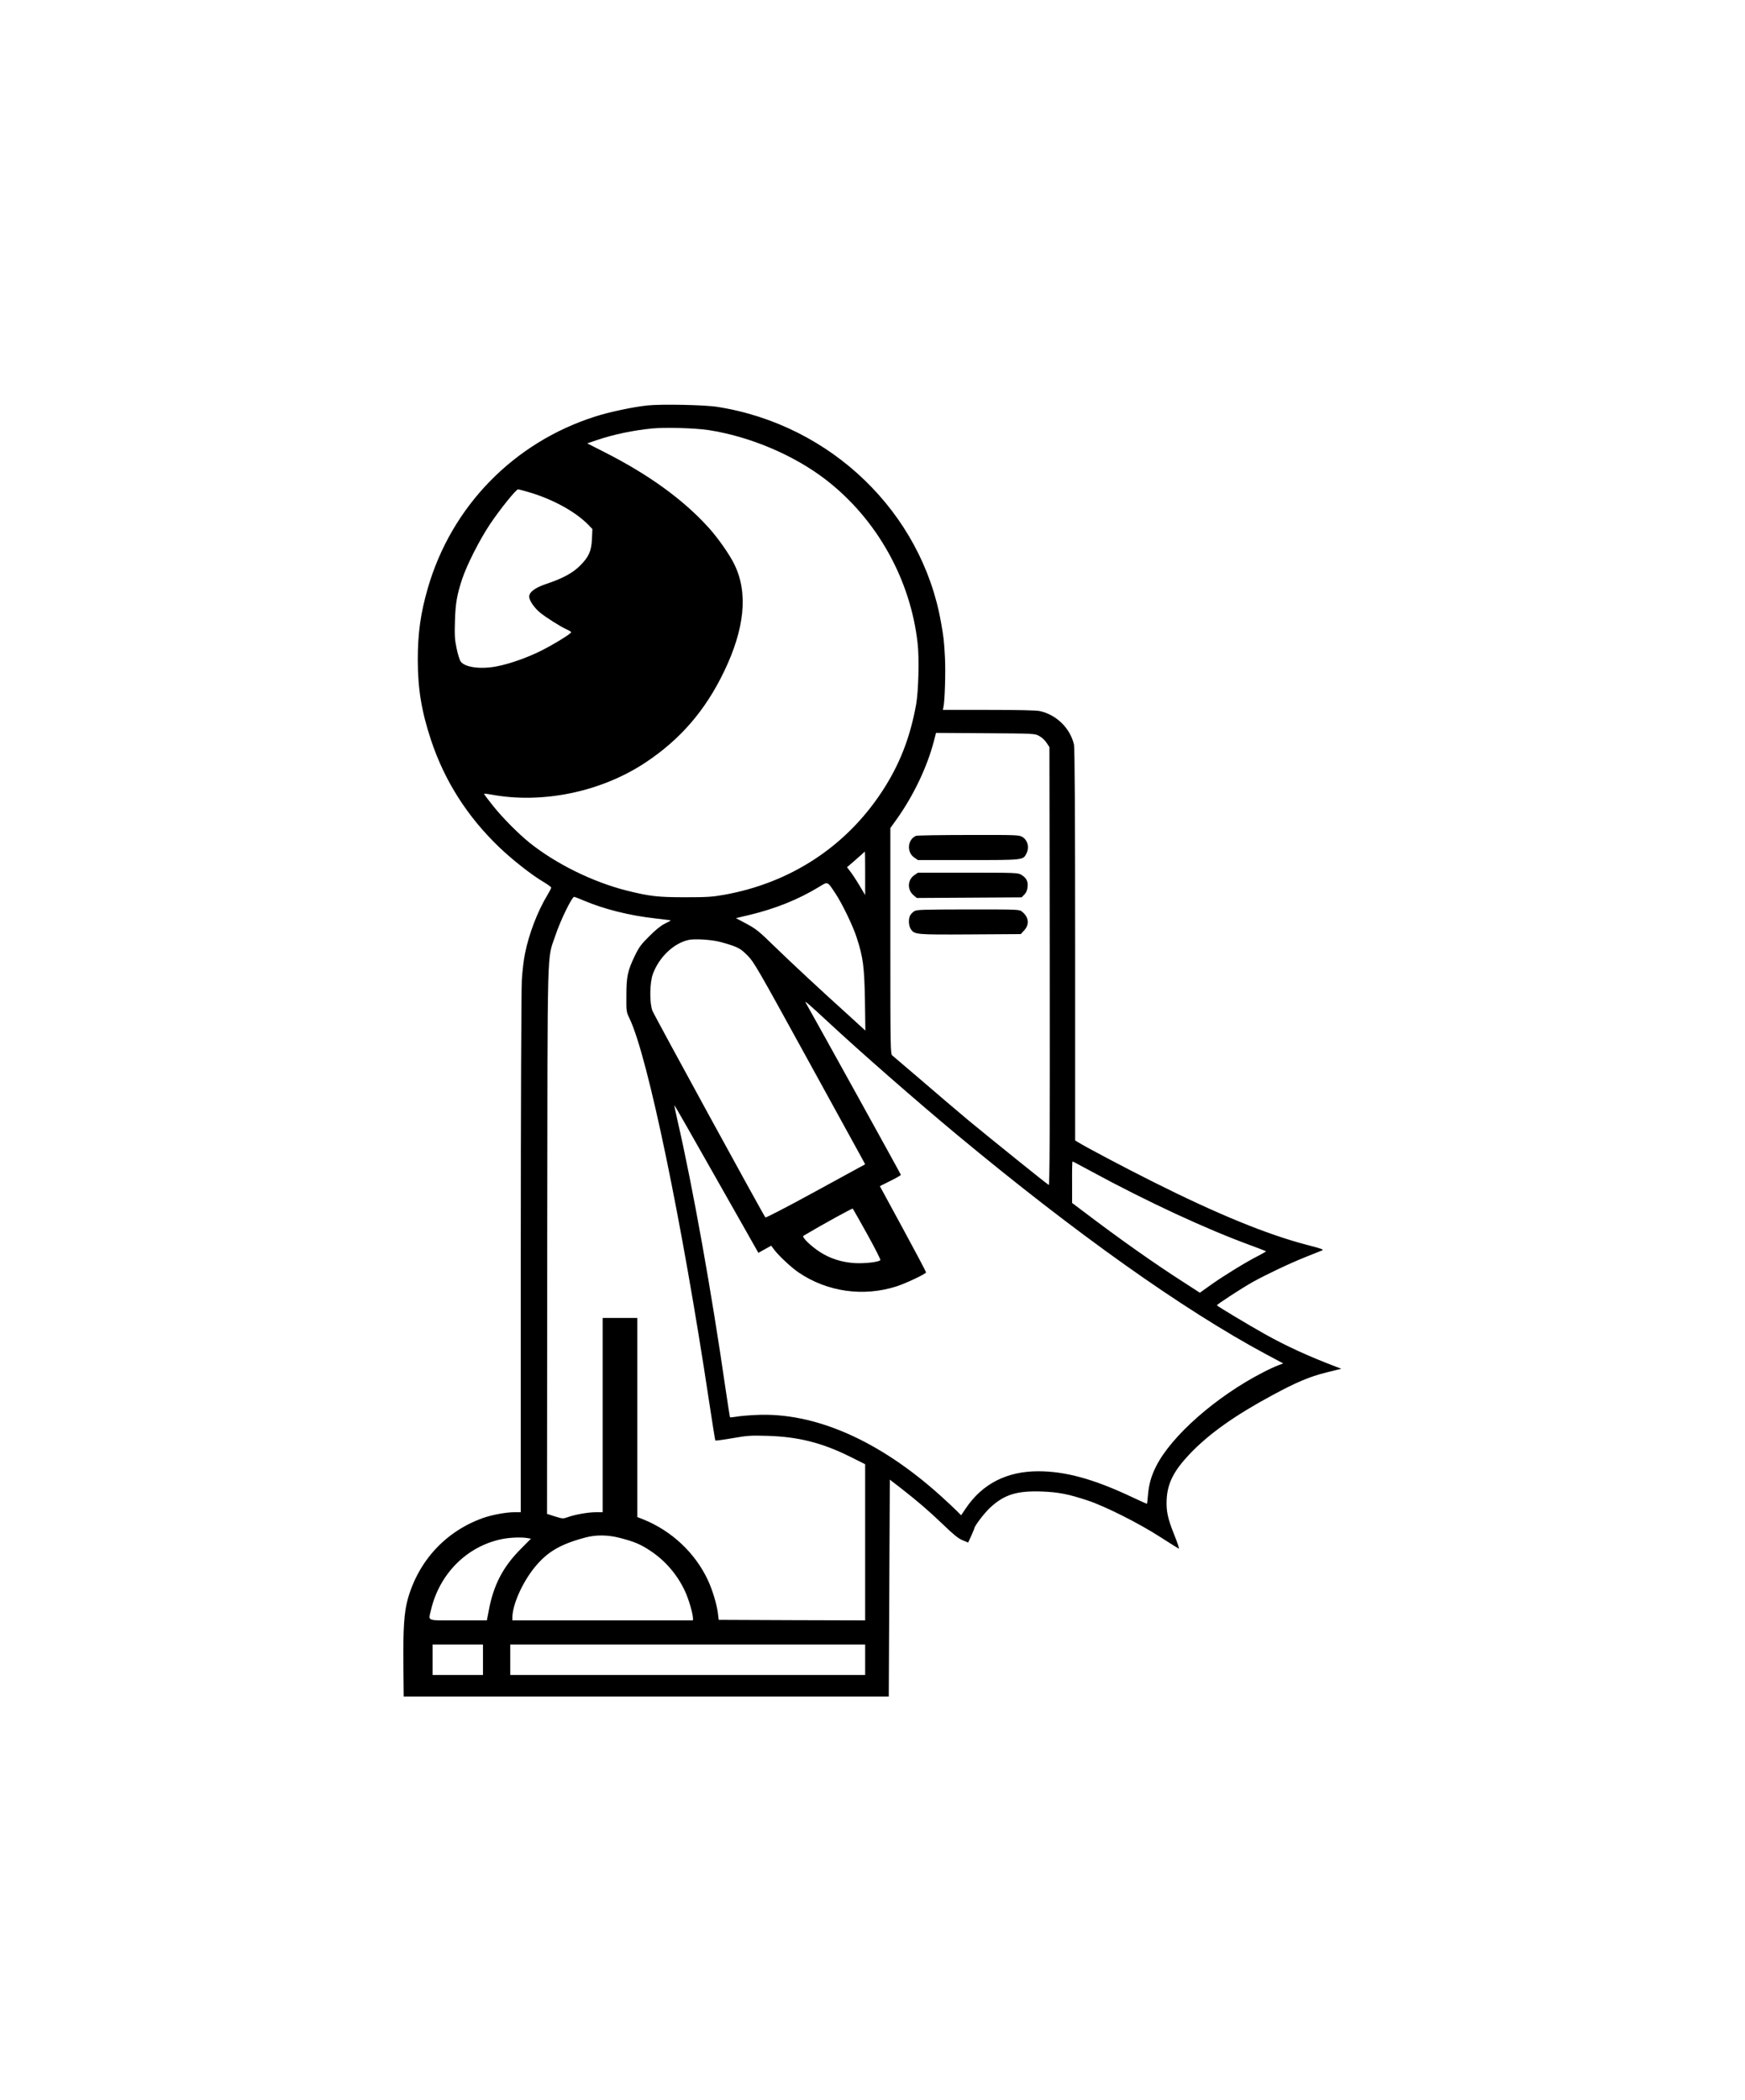 <?xml version="1.0" standalone="no"?>
<!DOCTYPE svg PUBLIC "-//W3C//DTD SVG 20010904//EN"
 "http://www.w3.org/TR/2001/REC-SVG-20010904/DTD/svg10.dtd">
<svg version="1.0" xmlns="http://www.w3.org/2000/svg"
 width="1662pt" height="2000pt" viewBox="0 0 1662 2000"
 preserveAspectRatio="xMidYMid meet">
<g transform="translate(0,2000) scale(0.1,-0.1)"
fill="#000000" stroke="none">
<path d="M6165 16139 c-134 -14 -365 -63 -495 -105 -777 -247 -1371 -856
-1596 -1637 -69 -239 -95 -429 -95 -682 1 -279 35 -487 127 -765 129 -387 344
-725 648 -1017 124 -119 308 -264 425 -333 39 -23 71 -47 71 -52 0 -6 -16 -37
-35 -69 -93 -152 -177 -370 -215 -560 -12 -56 -25 -169 -30 -253 -5 -86 -10
-1208 -10 -2608 l0 -2458 -59 0 c-81 0 -216 -25 -303 -56 -354 -127 -613 -408
-715 -774 -34 -124 -44 -277 -41 -620 l3 -305 2310 0 2310 0 5 1033 5 1032
105 -81 c160 -125 262 -212 405 -349 97 -94 143 -131 183 -147 l53 -22 30 65
c16 36 29 68 29 70 0 21 95 146 150 197 135 125 254 162 490 154 163 -6 258
-25 444 -87 169 -57 488 -218 686 -346 91 -58 170 -108 177 -111 7 -3 -12 55
-42 129 -65 162 -79 231 -73 346 9 150 69 267 216 423 184 194 430 369 792
564 228 123 351 175 510 215 l145 36 -55 21 c-255 97 -468 194 -675 310 -152
85 -455 267 -455 273 0 9 232 160 336 219 131 73 358 181 509 241 72 29 141
57 155 62 22 9 2 16 -140 53 -381 99 -857 294 -1470 602 -266 133 -650 336
-717 379 l-23 14 0 1863 c0 1218 -4 1877 -11 1906 -36 157 -168 286 -327 320
-35 7 -204 11 -488 11 l-434 0 5 23 c14 58 22 337 15 477 -9 162 -12 190 -37
330 -183 1049 -1047 1884 -2128 2055 -121 20 -539 28 -670 14z m580 -234 c395
-60 816 -238 1122 -474 484 -374 806 -949 873 -1560 16 -141 8 -451 -14 -576
-57 -318 -158 -577 -324 -830 -345 -527 -874 -873 -1507 -986 -112 -20 -163
-23 -370 -23 -261 0 -337 9 -558 64 -323 82 -670 253 -922 454 -108 87 -260
240 -352 356 -46 57 -83 107 -83 111 0 3 30 0 68 -7 484 -91 1045 24 1467 303
333 220 572 496 751 868 196 407 230 745 102 1013 -45 96 -157 256 -250 359
-240 265 -567 502 -984 714 l-171 87 91 31 c163 55 345 93 529 111 128 12 401
4 532 -15z m-1714 -590 c230 -66 450 -187 573 -313 l38 -40 -4 -94 c-6 -117
-29 -170 -113 -254 -69 -70 -168 -123 -321 -174 -108 -36 -164 -78 -164 -122
0 -35 49 -107 103 -151 57 -47 197 -135 255 -161 23 -10 42 -22 42 -26 0 -15
-176 -122 -295 -181 -131 -64 -287 -119 -407 -143 -155 -32 -308 -12 -350 44
-10 14 -28 71 -39 125 -18 85 -20 124 -16 260 5 171 19 249 68 399 46 138 166
375 267 526 97 144 247 330 266 330 7 0 50 -11 97 -25z m4866 -2323 c24 -12
55 -41 70 -64 l28 -42 3 -2088 c2 -1574 -1 -2088 -9 -2082 -27 16 -570 454
-767 617 -117 98 -323 273 -458 390 -136 116 -255 218 -265 226 -18 13 -19 46
-19 1090 l0 1076 61 85 c161 226 293 504 355 748 l19 73 470 -3 c467 -3 470
-3 512 -26z m-1657 -1309 l0 -206 -56 94 c-31 52 -70 111 -87 132 l-30 39 54
46 c29 26 67 59 84 74 16 15 31 28 33 28 1 0 2 -93 2 -207z m-285 -188 c65
-97 169 -312 204 -422 62 -189 73 -280 79 -597 l4 -290 -153 140 c-285 257
-543 498 -699 649 -172 167 -184 177 -300 239 l-81 43 118 28 c251 59 472 147
673 269 87 53 78 56 155 -59z m-2399 -69 c201 -85 442 -145 688 -172 78 -9
142 -17 144 -18 1 -2 -23 -16 -55 -31 -39 -19 -88 -59 -149 -120 -78 -77 -98
-105 -137 -185 -69 -143 -81 -198 -81 -380 -1 -154 -1 -155 31 -221 174 -366
498 -1928 757 -3647 30 -200 57 -366 59 -369 3 -3 77 7 164 22 144 25 173 27
338 22 289 -9 516 -66 783 -199 l142 -71 0 -744 0 -743 -697 2 -698 3 -7 60
c-11 90 -54 230 -98 323 -122 257 -344 465 -612 573 l-58 23 0 948 0 948 -165
0 -165 0 0 -925 0 -925 -64 0 c-73 0 -199 -22 -268 -47 -46 -16 -49 -16 -123
7 l-75 24 2 2605 c4 2927 -4 2657 79 2906 46 139 156 365 178 365 4 0 43 -15
87 -34z m1284 -391 c36 -8 99 -26 140 -41 63 -23 86 -39 140 -93 61 -62 93
-117 562 -971 274 -498 511 -930 528 -961 l30 -56 -471 -257 c-259 -142 -475
-254 -479 -249 -19 21 -1059 1924 -1076 1968 -29 75 -26 268 4 350 60 162 200
295 343 325 53 11 190 4 279 -15z m1041 -761 c321 -298 839 -751 1234 -1080
1133 -941 2146 -1661 2938 -2087 l169 -90 -50 -19 c-27 -10 -92 -40 -144 -67
-445 -229 -873 -605 -1018 -896 -47 -94 -68 -171 -77 -277 -3 -43 -8 -78 -10
-78 -3 0 -71 31 -152 69 -358 168 -625 241 -883 241 -299 0 -533 -120 -690
-354 l-44 -65 -40 40 c-21 22 -92 88 -156 146 -586 528 -1201 797 -1758 769
-69 -3 -152 -10 -184 -16 -33 -5 -61 -8 -63 -6 -2 2 -21 124 -43 272 -132 917
-311 1917 -456 2548 -19 82 -33 151 -31 152 1 2 182 -314 401 -702 l399 -704
61 34 61 34 30 -40 c43 -57 163 -169 231 -215 273 -185 616 -234 934 -132 87
28 280 119 280 133 0 6 -99 193 -220 416 l-220 405 100 50 c55 27 100 53 100
58 0 6 -797 1446 -908 1642 -13 21 43 -26 209 -181z m2516 -1430 c531 -288
1093 -549 1521 -705 75 -28 138 -52 140 -54 2 -2 -29 -20 -69 -41 -114 -57
-332 -191 -452 -276 l-109 -78 -147 95 c-280 179 -622 420 -961 678 l-109 82
0 198 c-1 108 1 197 4 197 3 0 85 -43 182 -96z m-2137 -597 c72 -130 128 -241
125 -246 -11 -18 -143 -34 -241 -29 -124 7 -239 43 -338 108 -88 58 -172 141
-154 152 178 106 465 264 470 259 3 -3 65 -113 138 -244z m-2359 -2891 c140
-36 202 -62 297 -126 142 -95 255 -228 327 -384 33 -70 75 -214 75 -255 l0
-21 -860 0 -860 0 0 28 c1 122 94 331 212 477 120 147 243 220 483 284 102 27
213 26 326 -3z m-880 -2 l36 -6 -96 -97 c-171 -171 -262 -346 -307 -593 l-17
-88 -273 0 c-313 0 -284 -11 -259 100 81 343 339 603 670 673 74 16 185 21
246 11z m-421 -1159 l0 -145 -240 0 -240 0 0 145 0 145 240 0 240 0 0 -145z
m3640 0 l0 -145 -1690 0 -1690 0 0 145 0 145 1690 0 1690 0 0 -145z"/>
<path d="M8725 12041 c-82 -34 -92 -157 -16 -208 l34 -23 479 0 c525 0 522 0
553 60 31 59 14 128 -37 160 -32 19 -50 20 -513 19 -264 0 -489 -4 -500 -8z"/>
<path d="M8709 11667 c-66 -45 -70 -139 -8 -192 l31 -26 499 3 499 3 26 26
c18 18 28 41 31 73 6 53 -11 86 -60 116 -31 19 -54 20 -508 20 l-476 0 -34
-23z"/>
<path d="M8708 11323 c-15 -9 -33 -28 -40 -41 -17 -33 -14 -96 6 -128 36 -54
45 -55 567 -52 l481 3 34 37 c51 56 42 126 -22 177 -26 21 -35 21 -513 21
-436 -1 -489 -2 -513 -17z"/>
</g>
</svg>
